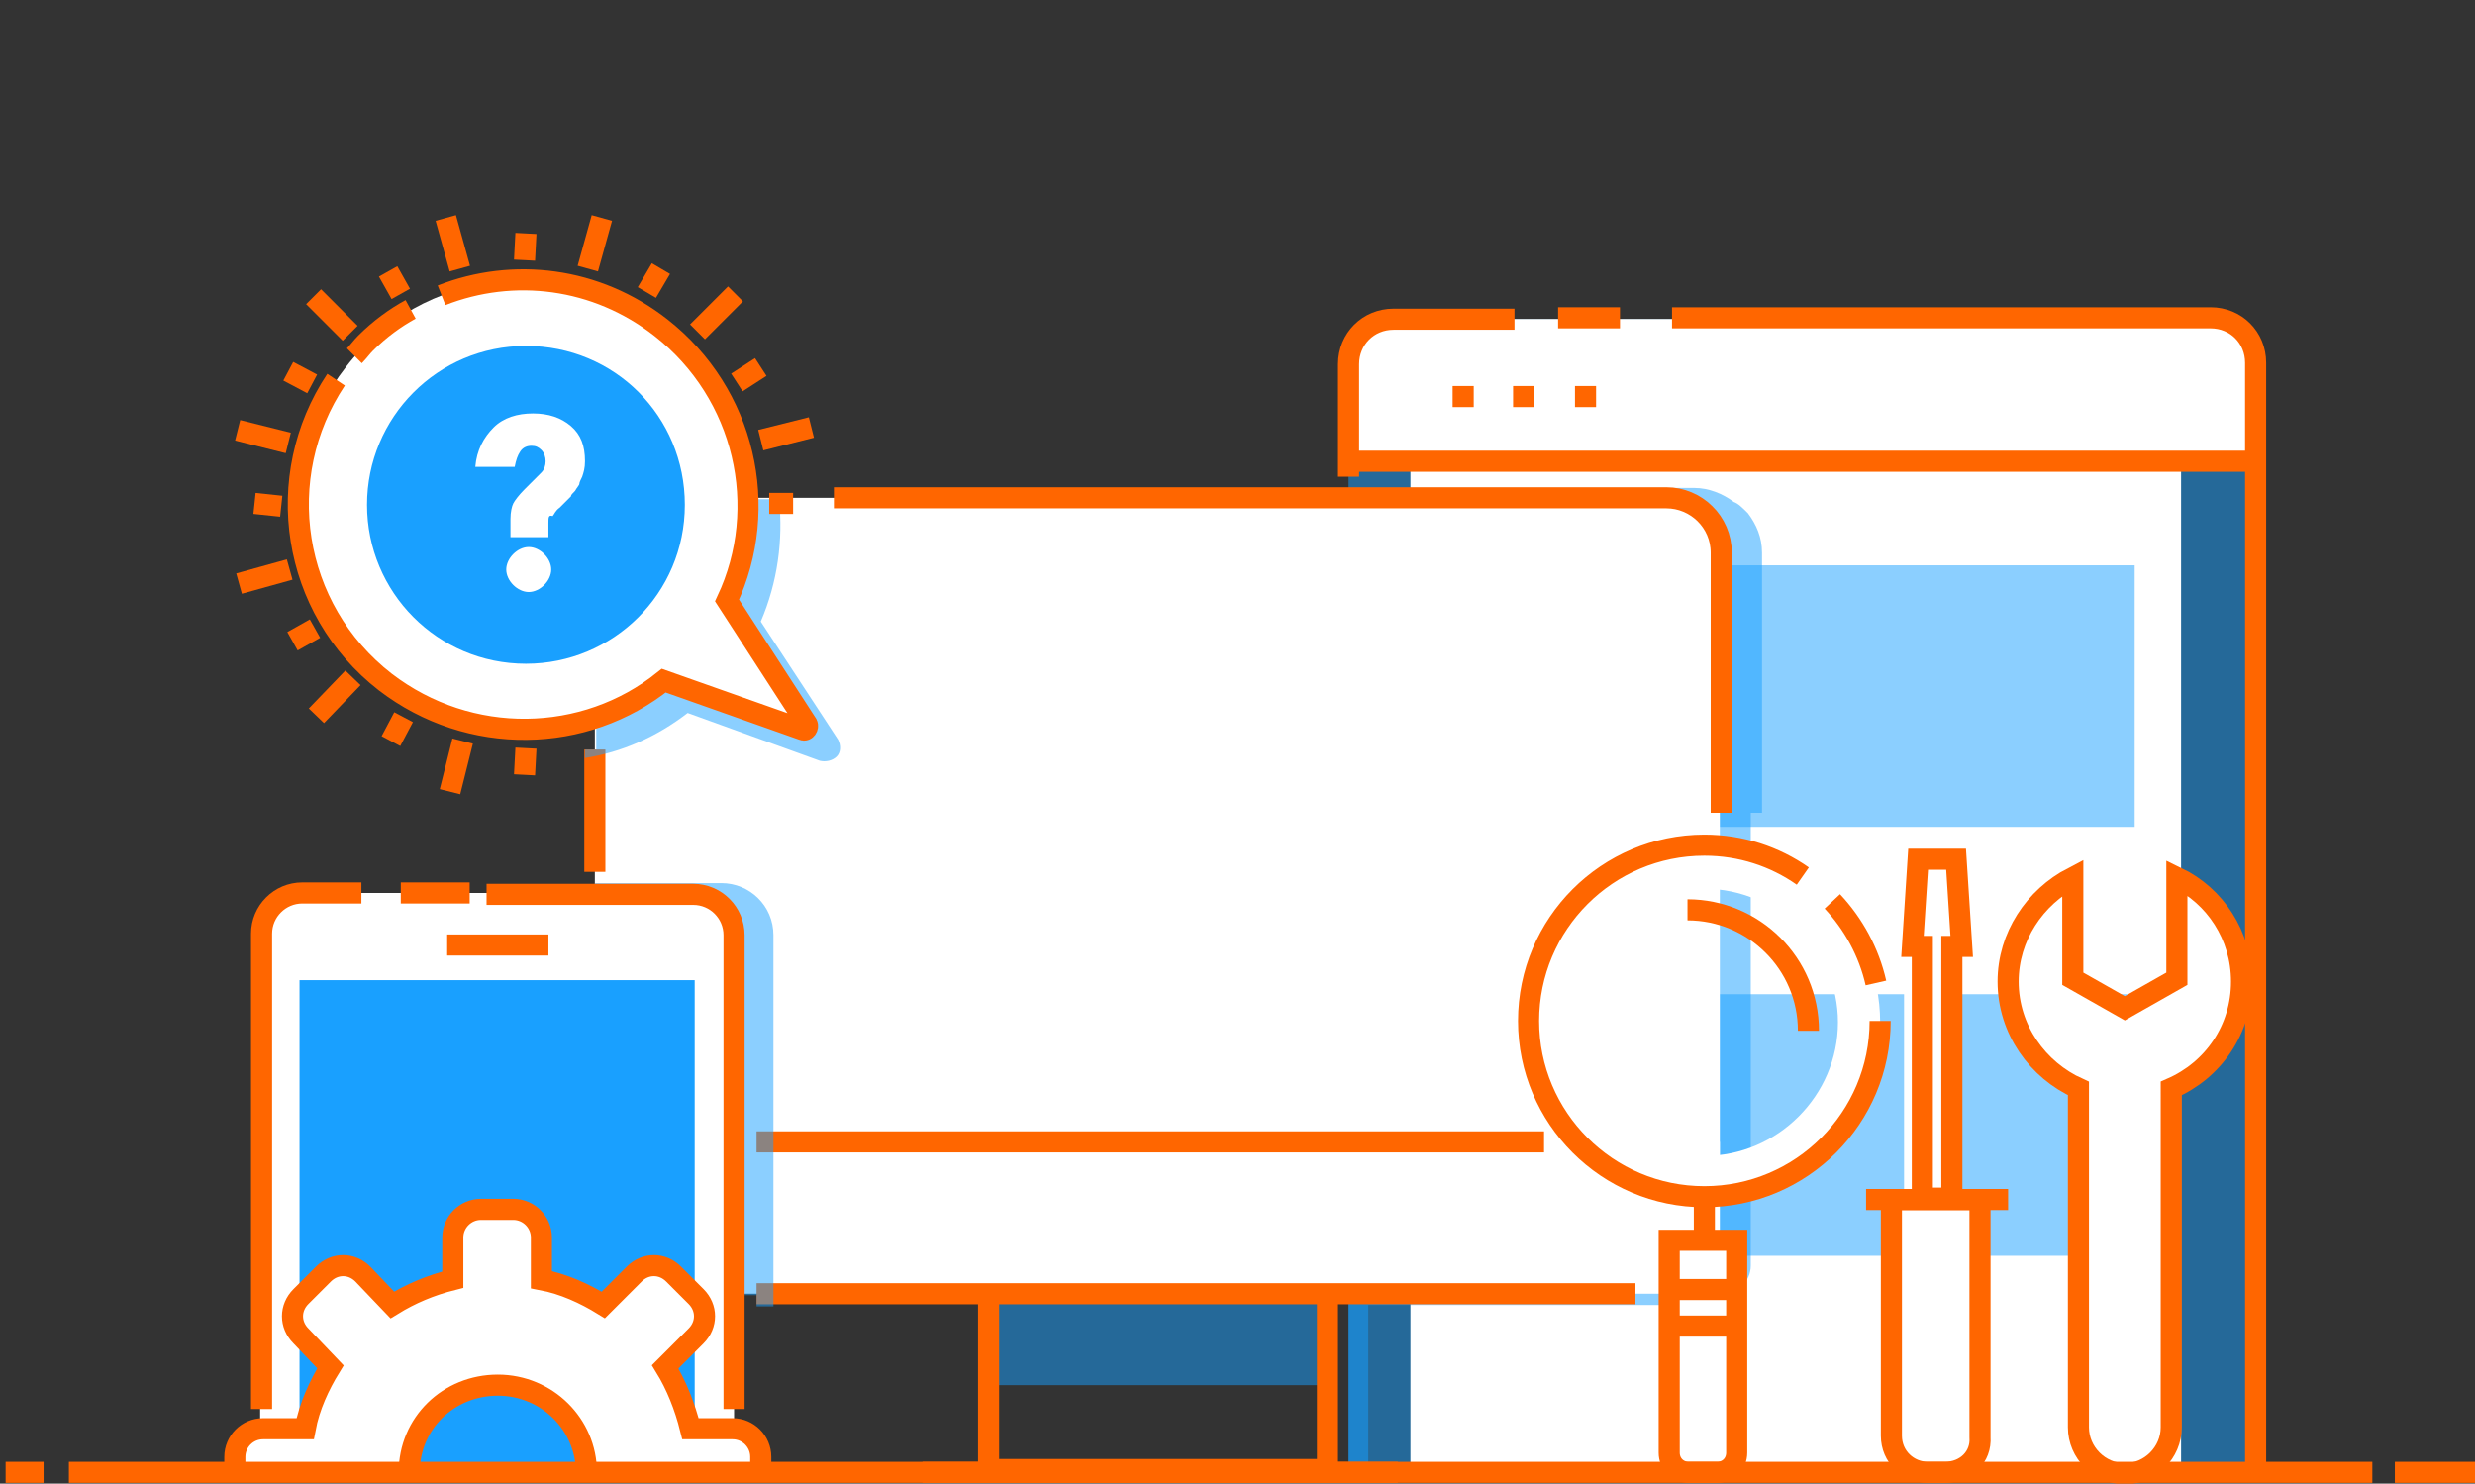 <?xml version="1.0" encoding="utf-8"?>
<!-- Generator: Adobe Illustrator 22.1.0, SVG Export Plug-In . SVG Version: 6.00 Build 0)  -->
<svg xmlns="http://www.w3.org/2000/svg" xmlns:xlink="http://www.w3.org/1999/xlink" x="0px" y="0px"
	 viewBox="0 0 176 105.5" style="enable-background:new 0 0 176 105.5;" xml:space="preserve">
<rect x="0" y="0" width="176" height="105.5" fill="#333333" stroke="none"/>
<style type="text/css">
	.services-0{fill:#19A0FF;}
	.services-1{fill:#FFFFFF;}
	.services-2{fill:none;stroke:#ff6600;}
</style>
<path id="services_132_" class="services-0 fill-primary-lighter" opacity=".5" d="M160.4,104.7V26.5c0-2.1-1.7-3.8-3.8-3.8H99.7c-2.1,0-3.8,1.7-3.8,3.8v78.2L160.4,104.7z"/>
<path id="services_131_" class="services-1 fill-white" d="M155.1,104.7V26.5c0-2.1-1.5-3.8-3.3-3.8h-48.2c-1.8,0-3.3,1.7-3.3,3.8v78.2L155.1,104.7z"
	/>
<path id="services_130_" class="services-1 fill-white" d="M95.9,32.6v-6.7c0-1.8,1.4-3.2,3.2-3.2h58.1c1.8,0,3.2,1.4,3.2,3.2v6.7H95.9z"/>
<path id="services_129_" class="services-2 fill-none stroke-primary" stroke-width="1.5" stroke-miterlimit="10" d="M95.9,33.9v-8c0-1.8,1.4-3.2,3.2-3.2h6.8h1.8"/>
<path id="services_128_" class="services-2 fill-none stroke-primary" stroke-width="1.5" stroke-miterlimit="10" d="M118.9,22.6h38.3c1.8,0,3.2,1.4,3.2,3.2v78.9"/>
<line id="services_127_" class="services-2 fill-none stroke-primary" stroke-width="1.5" stroke-miterlimit="10" x1="110.8" y1="22.6" x2="115.2" y2="22.6"/>
<line id="services_126_" class="services-2 fill-none stroke-primary" stroke-width="1.5" stroke-miterlimit="10" x1="95.9" y1="32.8" x2="160.4" y2="32.8"/>
<line id="services_125_" class="services-2 fill-none stroke-primary" stroke-width="1.5" stroke-miterlimit="10" x1="103.3" y1="28.2" x2="104.8" y2="28.2"/>
<line id="services_124_" class="services-2 fill-none stroke-primary" stroke-width="1.5" stroke-miterlimit="10" x1="107.6" y1="28.2" x2="109.1" y2="28.2"/>
<line id="services_53_" class="services-2 fill-none stroke-primary" stroke-width="1.5" stroke-miterlimit="10" x1="112" y1="28.2" x2="113.5" y2="28.2"/>
<rect id="services_122_" x="104.5" y="40.2" class="services-0 fill-primary-lighter" opacity=".5" width="47.3" height="18.6"/>
<rect id="services_121_" x="104.5" y="70.7" class="services-0 fill-primary-lighter" opacity=".5" width="14.4" height="18.6"/>
<rect id="services_120_" x="121" y="70.7" class="services-0 fill-primary-lighter" opacity=".5" width="14.4" height="18.6"/>
<rect id="services_119_" x="137.4" y="70.7" class="services-0 fill-primary-lighter" opacity=".5" width="14.4" height="18.6"/>
<path id="services_295_" class="services-0 fill-primary-lighter" opacity=".5" d="M123.3,35.7c-0.8-0.6-1.8-1-2.8-1H95.9v70h4.6h1V104h-4.2V92.8h21.2V92h4c1.1,0,2-0.9,2-2
	v-7.1v-1.7V57.8h0.8V39.3c0-1.1-0.4-2-1-2.8C123.9,36.1,123.6,35.8,123.3,35.7z"/>
<path id="services_701_" class="services-1 fill-primary-lighter" d="M122.3,83h-80V37.4c0-1.1,0.9-2,2-2h76c1.1,0,2,0.9,2,2V83z"/>
<line id="services_205_" class="services-2 fill-none stroke-primary" stroke-width="1.5" stroke-miterlimit="10" x1="42.3" y1="62" x2="42.3" y2="53.3"/>
<path id="services_197_" class="services-2 fill-none stroke-primary" stroke-width="1.5" stroke-miterlimit="10" d="M59.3,35.4h59.2c2.1,0,3.9,1.7,3.9,3.9v18.5"/>
<rect id="services_697_" x="46.7" y="40.1" class="services-1 fill-white" width="71.4" height="37.6"/>
<rect id="services_683_" x="70.3" y="91.4" class="services-0 fill-primary-lighter" opacity=".5" width="24.1" height="7.1"/>
<rect id="services_682_" x="70.3" y="90.2" class="services-2 fill-none stroke-primary" stroke-width="1.5" stroke-miterlimit="10" width="24.1" height="14.3"/>
<path id="services_681_" class="services-1 fill-white" d="M122.3,81.2h-80V90c0,1.1,0.9,2,2,2h76c1.1,0,2-0.9,2-2V81.2z"/>
<line id="services_222_" class="services-2 fill-none stroke-primary" stroke-width="1.5" stroke-miterlimit="10" x1="53.8" y1="92" x2="116.3" y2="92"/>
<line id="services_219_" class="services-2 fill-none stroke-primary" stroke-width="1.5" stroke-miterlimit="10" x1="109.8" y1="81.2" x2="53.8" y2="81.2"/>
<line id="services_679_" class="services-2 fill-none stroke-primary" stroke-width="1.5" stroke-miterlimit="10" x1="65.6" y1="104.7" x2="99.4" y2="104.7"/>
<rect id="services_60_" x="136.7" y="67" class="services-1 fill-white" width="2.1" height="18.2"/>
<path id="services_59_" class="services-1 fill-white" d="M138.3,104.7h-1.2c-1.4,0-2.6-1.1-2.6-2.6V85.3h6.3v16.9
	C140.9,103.6,139.8,104.7,138.3,104.7z"/>
<path id="services_57_" class="services-2 fill-none stroke-primary" stroke-width="1.5" stroke-miterlimit="10" d="M138.3,104.7h-1.2c-1.4,0-2.6-1.1-2.6-2.6V85.3h6.3v16.9
	C140.9,103.6,139.8,104.7,138.3,104.7z"/>
<line id="services_56_" class="services-2 fill-none stroke-primary" stroke-width="1.5" stroke-miterlimit="10" x1="132.7" y1="85.3" x2="142.8" y2="85.3"/>
<polygon id="services_54_" class="services-1 fill-white" points="139.5,67.3 136,67.3 136.4,61.1 139.1,61.1 "/>
<polygon id="services_51_" class="services-2 fill-none stroke-primary" stroke-width="1.5" stroke-miterlimit="10" points="136.7,85.2 138.8,85.2 138.8,67.3 139.5,67.3 139.1,61.1 136.4,61.1 136,67.3
	136.7,67.3 "/>
<path id="services_49_" class="services-1 fill-white" d="M159.4,69.8c0-3.3-1.9-6.1-4.6-7.4v7.2l-3.7,2.1l-3.7-2.1v-7.2c-2.7,1.4-4.6,4.2-4.6,7.4
	c0,3.4,2.1,6.3,5,7.6v24.1c0,1.8,1.5,3.3,3.3,3.3s3.3-1.5,3.3-3.3V77.4C157.4,76.1,159.4,73.2,159.4,69.8z"/>
<path id="services_48_" class="services-2 fill-none stroke-primary" stroke-width="1.5" stroke-miterlimit="10" d="M159.4,69.8c0-3.3-1.9-6.1-4.6-7.4v7.2l-3.7,2.1l-3.7-2.1v-7.2c-2.7,1.4-4.6,4.2-4.6,7.4
	c0,3.4,2.1,6.3,5,7.6v24.1c0,1.8,1.5,3.3,3.3,3.3s3.3-1.5,3.3-3.3V77.4C157.4,76.1,159.4,73.2,159.4,69.8z"/>
<path id="services_301_" class="services-0 fill-primary-lighter" opacity=".5" d="M51.3,62.8h-9v18.5V83v7.1c0,1.1,0.9,2,2,2h9.5v0.8H55V66.5C55,64.4,53.3,62.8,51.3,62.8z"
	/>
<path id="services_35_" class="services-1 fill-white" d="M18.5,104.7h33.7v-39c0-1.2-1-2.2-2.2-2.2H20.7c-1.2,0-2.2,1-2.2,2.2V104.7z"/>
<path id="services_34_" class="services-2 fill-none stroke-primary" stroke-width="1.5" stroke-miterlimit="10" d="M25.7,63.5h-4.2c-1.6,0-2.9,1.3-2.9,2.9v33.8"/>
<line id="services_33_" class="services-2 fill-none stroke-primary" stroke-width="1.5" stroke-miterlimit="10" x1="33.4" y1="63.5" x2="28.5" y2="63.5"/>
<path id="services_340_" class="services-2 fill-none stroke-primary" stroke-width="1.5" stroke-miterlimit="10" d="M52.2,100.2V66.5c0-1.6-1.3-2.9-2.9-2.9H34.6"/>
<rect id="services_339_" x="21.3" y="69.7" class="services-0 fill-primary-lighter" width="28.1" height="35"/>
<line id="services_32_" class="services-2 fill-none stroke-primary" stroke-width="1.5" stroke-miterlimit="10" x1="31.8" y1="67.2" x2="39" y2="67.2"/>
<path id="services_27_" class="services-1 fill-white" d="M54.1,104.7v-1.1c0-1.1-0.9-2-2-2h-3c-0.4-1.6-1-3.1-1.8-4.4l2.2-2.2c0.8-0.8,0.8-2,0-2.8
	l-1.6-1.6c-0.8-0.8-2-0.8-2.8,0l-2.2,2.2c-1.3-0.8-2.8-1.5-4.4-1.8v-3c0-1.1-0.9-2-2-2h-2.3c-1.1,0-2,0.9-2,2v3
	c-1.6,0.4-3,1-4.3,1.8l-2.1-2.2c-0.8-0.8-2-0.8-2.8,0l-1.6,1.6c-0.8,0.8-0.8,2,0,2.8l2.1,2.2c-0.8,1.3-1.5,2.8-1.8,4.4h-3
	c-1.1,0-2,0.9-2,2v1.2h12.5c0-3.5,2.8-6.2,6.3-6.2s6.3,2.8,6.3,6.2L54.1,104.7L54.1,104.7z"/>
<path id="services_20_" class="services-2 fill-none stroke-primary" stroke-width="1.5" stroke-miterlimit="10" d="M54.1,104.7v-1.1c0-1.1-0.9-2-2-2h-3c-0.4-1.6-1-3.1-1.8-4.4l2.2-2.2c0.8-0.8,0.8-2,0-2.8
	l-1.6-1.6c-0.8-0.8-2-0.8-2.8,0l-2.2,2.2c-1.3-0.8-2.8-1.5-4.4-1.8v-3c0-1.1-0.9-2-2-2h-2.3c-1.1,0-2,0.9-2,2v3
	c-1.6,0.4-3,1-4.3,1.8l-2.1-2.2c-0.8-0.8-2-0.8-2.8,0l-1.6,1.6c-0.8,0.8-0.8,2,0,2.8l2.1,2.2c-0.8,1.3-1.5,2.8-1.8,4.4h-3
	c-1.1,0-2,0.9-2,2v1.2 M29.1,104.7c0-3.5,2.8-6.2,6.3-6.2s6.3,2.8,6.3,6.2"/>
<line id="services_767_" class="services-2 fill-none stroke-primary" stroke-width="1.5" stroke-miterlimit="10" x1="121.2" y1="84.5" x2="121.2" y2="89.7"/>
<path id="services_764_" class="services-1 fill-white" d="M121.2,60.2c-6.9,0-12.5,5.6-12.5,12.5s5.6,12.5,12.5,12.5c6.9,0,12.5-5.6,12.5-12.5
	S128.1,60.2,121.2,60.2z M121.2,82.2c-5.2,0-9.5-4.3-9.5-9.5s4.3-9.5,9.5-9.5s9.5,4.3,9.5,9.5S126.4,82.2,121.2,82.2z"/>
<path id="services_114_" class="services-2 fill-none stroke-primary" stroke-width="1.5" stroke-miterlimit="10" d="M128.2,62.3c-2-1.4-4.4-2.2-7-2.2c-6.9,0-12.5,5.6-12.5,12.5s5.6,12.5,12.5,12.5
	c6.9,0,12.5-5.6,12.5-12.5"/>
<path id="services_113_" class="services-2 fill-none stroke-primary" stroke-width="1.5" stroke-miterlimit="10" d="M133.4,69.9c-0.5-2.2-1.6-4.2-3.1-5.8"/>
<path id="services_762_" class="services-2 fill-none stroke-primary" stroke-width="1.5" stroke-miterlimit="10" d="M120,64.7c4.7,0,8.6,3.8,8.6,8.6"/>
<path id="services_761_" class="services-1 fill-white" d="M118.7,88.2v15.1c0,0.8,0.6,1.4,1.4,1.4h2c0.8,0,1.4-0.6,1.4-1.4V88.2H118.7z"/>
<path id="services_40_" class="services-2 fill-none stroke-primary" stroke-width="1.5" stroke-miterlimit="10" d="M118.7,88.2v15.1c0,0.8,0.6,1.4,1.4,1.4h2c0.8,0,1.4-0.6,1.4-1.4V88.2H118.7z"/>
<line id="services_758_" class="services-2 fill-none stroke-primary" stroke-width="1.5" stroke-miterlimit="10" x1="118.6" y1="91.7" x2="123.8" y2="91.7"/>
<line id="services_39_" class="services-2 fill-none stroke-primary" stroke-width="1.5" stroke-miterlimit="10" x1="118.6" y1="94.3" x2="123.8" y2="94.3"/>
<path id="services_289_" class="services-0 fill-primary-lighter" opacity=".5" d="M58.3,54.1c0.4,0.1,0.9,0,1.2-0.3s0.3-0.8,0.1-1.2l-5.5-8.4c1.2-2.8,1.6-5.8,1.3-8.7h-11
	c-1.1,0-2,0.9-2,2v15.8h-0.8v0.6c2.6-0.4,5.1-1.5,7.3-3.2L58.3,54.1z"/>
<path id="services_88_" class="services-1 fill-white" d="M27.4,48.5c-7-5.4-8.2-15.5-2.8-22.4c5.4-7,15.5-8.2,22.4-2.8c6,4.7,7.8,12.8,4.7,19.4
	l5.7,8.8c0.1,0.2-0.1,0.5-0.3,0.4l-9.9-3.5C41.6,52.9,33.4,53.1,27.4,48.5z"/>
<path id="services_83_" class="services-2 fill-none stroke-primary" stroke-width="1.5" stroke-miterlimit="10" d="M31.4,21c5.1-2,11-1.3,15.6,2.3c6,4.7,7.8,12.8,4.7,19.4l5.7,8.8c0.1,0.2-0.1,0.5-0.3,0.4
	l-9.9-3.5c-5.6,4.5-13.8,4.7-19.8,0.1c-6.7-5.2-8.1-14.6-3.5-21.5"/>
<path id="services_78_" class="services-2 fill-none stroke-primary" stroke-width="1.5" stroke-miterlimit="10" d="M25.2,25.3c0.3-0.3,0.5-0.6,0.8-0.9c1-1,2.1-1.8,3.2-2.4"/>
<path id="services_77_" class="services-0 fill-primary-lighter" d="M26.1,35.9c0,6.2,5,11.3,11.3,11.3c6.2,0,11.3-5,11.3-11.3s-5-11.3-11.3-11.3
	S26.1,29.7,26.1,35.9z"/>
<path id="services_108_" class="services-1 fill-white" d="M39,38.2h-2.7v-1.3c0-0.5,0.1-0.9,0.2-1.1c0.1-0.2,0.4-0.6,0.8-1l1.2-1.2
	c0.2-0.2,0.3-0.5,0.3-0.8s-0.1-0.6-0.3-0.8s-0.4-0.3-0.7-0.3s-0.6,0.1-0.8,0.4c-0.2,0.3-0.3,0.6-0.4,1.1h-2.8
	c0.1-1.2,0.6-2.1,1.3-2.8c0.7-0.7,1.7-1,2.8-1s2,0.3,2.7,0.9s1,1.4,1,2.5c0,0.5-0.1,0.8-0.2,1.1c-0.1,0.2-0.2,0.4-0.2,0.5
	s-0.2,0.3-0.3,0.5c-0.2,0.2-0.3,0.3-0.3,0.4c-0.3,0.3-0.6,0.6-0.8,0.8c-0.3,0.2-0.4,0.5-0.5,0.6C39,36.6,39,36.8,39,37.2V38.2z
	 M36.5,41.6c-0.3-0.3-0.5-0.7-0.5-1.1s0.2-0.8,0.5-1.1s0.7-0.5,1.1-0.5c0.4,0,0.8,0.2,1.1,0.5s0.5,0.7,0.5,1.1s-0.2,0.8-0.5,1.1
	s-0.7,0.5-1.1,0.5C37.2,42.1,36.8,41.9,36.5,41.6z"/>
<line id="services_160_" class="services-2 fill-none stroke-primary" stroke-width="1.5" stroke-miterlimit="10" x1="37.4" y1="16.6" x2="37.3" y2="18.5"/>
<line id="services_62_" class="services-2 fill-none stroke-primary" stroke-width="1.5" stroke-miterlimit="10" x1="42.8" y1="15.5" x2="41.8" y2="19.1"/>
<line id="services_165_" class="services-2 fill-none stroke-primary" stroke-width="1.5" stroke-miterlimit="10" x1="47" y1="19.1" x2="46" y2="20.8"/>
<line id="services_168_" class="services-2 fill-none stroke-primary" stroke-width="1.5" stroke-miterlimit="10" x1="52.3" y1="20.9" x2="49.6" y2="23.6"/>
<line id="services_194_" class="services-2 fill-none stroke-primary" stroke-width="1.5" stroke-miterlimit="10" x1="54.1" y1="26.1" x2="52.4" y2="27.2"/>
<line id="services_195_" class="services-2 fill-none stroke-primary" stroke-width="1.5" stroke-miterlimit="10" x1="57.7" y1="30.4" x2="54.1" y2="31.3"/>
<line id="services_196_" class="services-2 fill-none stroke-primary" stroke-width="1.5" stroke-miterlimit="10" x1="56.4" y1="35.8" x2="54.7" y2="35.8"/>
<line id="services_225_" class="services-2 fill-none stroke-primary" stroke-width="1.5" stroke-miterlimit="10" x1="37.3" y1="55.1" x2="37.4" y2="53.2"/>
<line id="services_228_" class="services-2 fill-none stroke-primary" stroke-width="1.5" stroke-miterlimit="10" x1="32" y1="56.3" x2="32.9" y2="52.7"/>
<line id="services_273_" class="services-2 fill-none stroke-primary" stroke-width="1.5" stroke-miterlimit="10" x1="27.8" y1="52.7" x2="28.7" y2="51"/>
<line id="services_274_" class="services-2 fill-none stroke-primary" stroke-width="1.5" stroke-miterlimit="10" x1="22.5" y1="50.9" x2="25.1" y2="48.2"/>
<line id="services_275_" class="services-2 fill-none stroke-primary" stroke-width="1.5" stroke-miterlimit="10" x1="20.8" y1="45.6" x2="22.4" y2="44.7"/>
<line id="services_276_" class="services-2 fill-none stroke-primary" stroke-width="1.5" stroke-miterlimit="10" x1="17" y1="41.5" x2="20.6" y2="40.5"/>
<line id="services_277_" class="services-2 fill-none stroke-primary" stroke-width="1.5" stroke-miterlimit="10" x1="18.1" y1="35.8" x2="20" y2="36"/>
<line id="services_280_" class="services-2 fill-none stroke-primary" stroke-width="1.5" stroke-miterlimit="10" x1="16.9" y1="30.6" x2="20.5" y2="31.5"/>
<line id="services_281_" class="services-2 fill-none stroke-primary" stroke-width="1.5" stroke-miterlimit="10" x1="20.5" y1="26.4" x2="22.2" y2="27.3"/>
<line id="services_283_" class="services-2 fill-none stroke-primary" stroke-width="1.5" stroke-miterlimit="10" x1="22.3" y1="21.1" x2="24.9" y2="23.7"/>
<line id="services_284_" class="services-2 fill-none stroke-primary" stroke-width="1.5" stroke-miterlimit="10" x1="27.6" y1="19.3" x2="28.5" y2="20.9"/>
<line id="services_286_" class="services-2 fill-none stroke-primary" stroke-width="1.5" stroke-miterlimit="10" x1="31.7" y1="15.5" x2="32.7" y2="19.1"/>
<g id="services_481_">
	<line id="services_38_" class="services-2 fill-none stroke-primary" stroke-width="1.5" stroke-miterlimit="10" x1="0.4" y1="104.7" x2="3.1" y2="104.7"/>
	<line id="services_41_" class="services-2 fill-none stroke-primary" stroke-width="1.5" stroke-miterlimit="10" x1="170.3" y1="104.7" x2="176.3" y2="104.7"/>
	<line id="services_42_" class="services-2 fill-none stroke-primary" stroke-width="1.5" stroke-miterlimit="10" x1="4.9" y1="104.7" x2="168.7" y2="104.7"/>
</g>
</svg>
